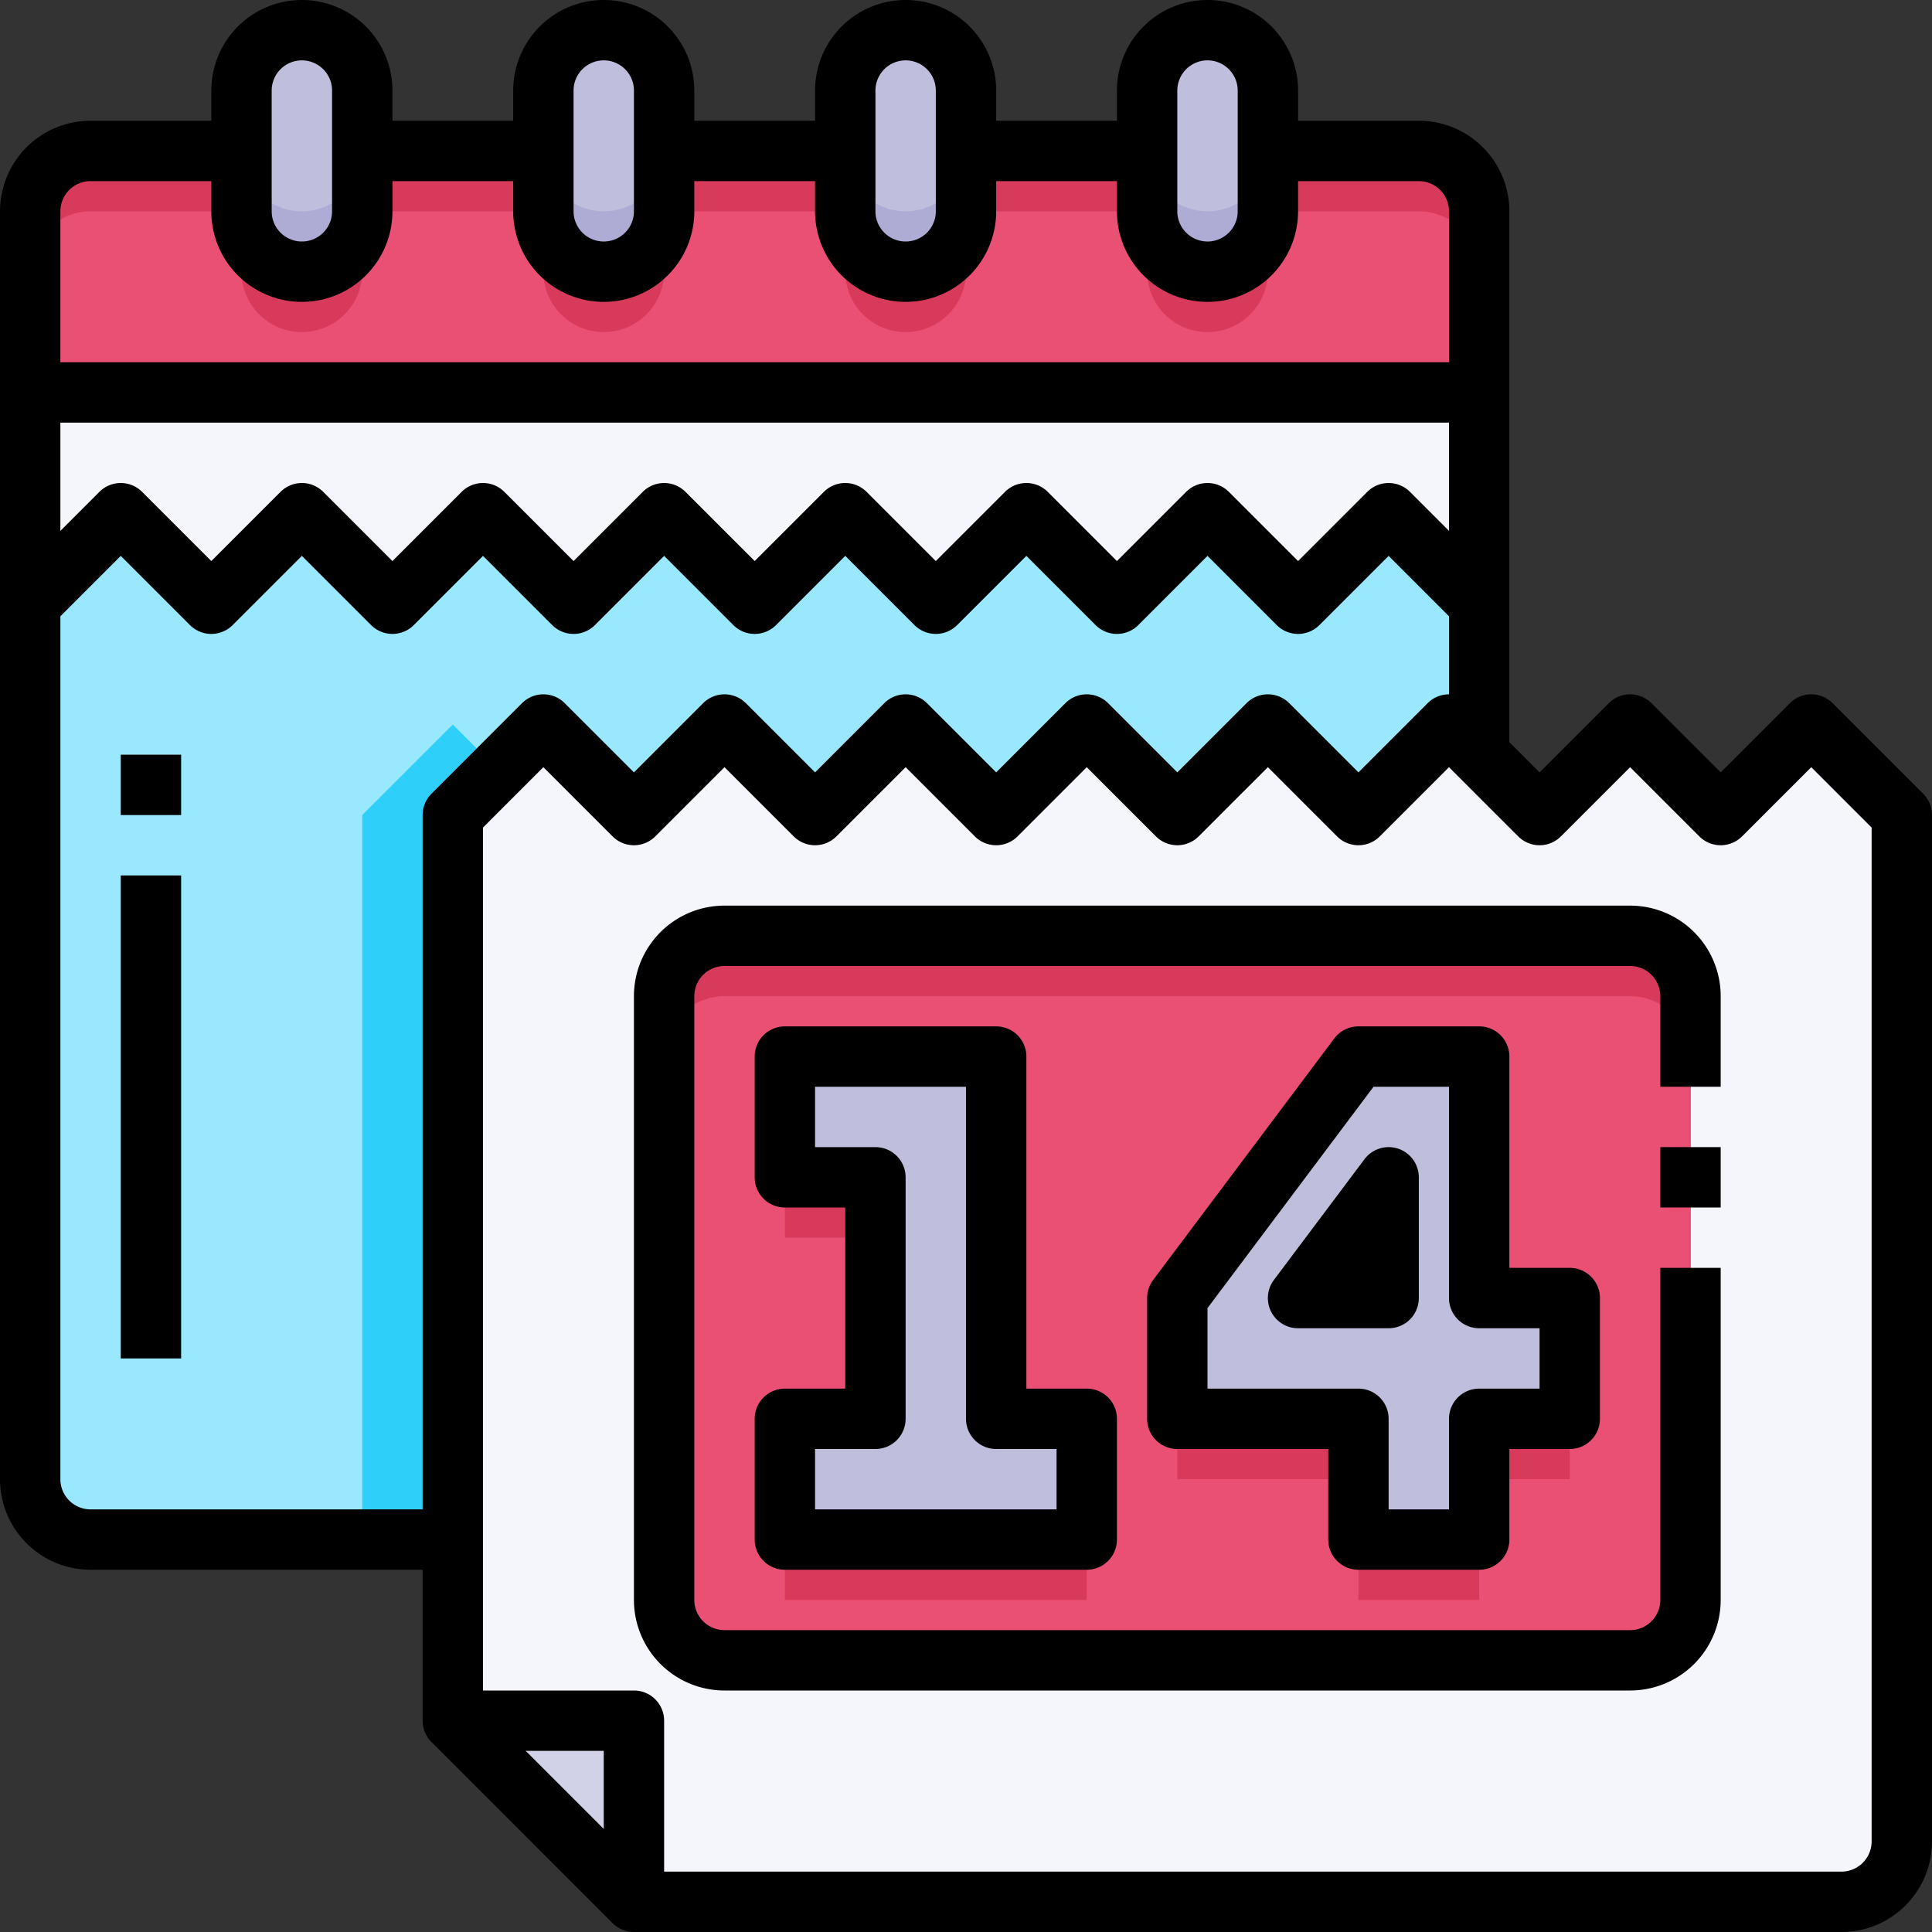 <svg xmlns="http://www.w3.org/2000/svg" viewBox="0 0 64 64"><rect x="0" y="0" width="64" height="64" fill="#333333" stroke="none"/><g id="_03-Valentines_Day" data-name="03-Valentines Day"><polygon points="46 39 46 43 43 43 46 39" style="fill:#ea5073"/><path d="M63,27V61a2.006,2.006,0,0,1-2,2H21V57H15V27l3-3,3,3,3-3,3,3,3-3,3,3,3-3,3,3,3-3,3,3,3-3,1,1,2,2,3-3,3,3,3-3ZM56,53V33a2.006,2.006,0,0,0-2-2H24a2.006,2.006,0,0,0-2,2V53a2.006,2.006,0,0,0,2,2H54A2.006,2.006,0,0,0,56,53Z" style="fill:#f5f5fc"/><path d="M56,33V53a2.006,2.006,0,0,1-2,2H24a2.006,2.006,0,0,1-2-2V33a2.006,2.006,0,0,1,2-2H54A2.006,2.006,0,0,1,56,33ZM52,47V43H49V35H45l-6,8v4h6v4h4V47ZM36,51V47H33V35H26v4h3v8H26v4Z" style="fill:#ea5073"/><rect x="45" y="51" width="4" height="2" style="fill:#d83a5c"/><rect x="26" y="51" width="10" height="2" style="fill:#d83a5c"/><rect x="26" y="39" width="3" height="2" style="fill:#d83a5c"/><path d="M54,31H24a2.006,2.006,0,0,0-2,2v2a2.006,2.006,0,0,1,2-2H54a2.006,2.006,0,0,1,2,2V33A2.006,2.006,0,0,0,54,31Z" style="fill:#d83a5c"/><rect x="49" y="47" width="3" height="2" style="fill:#d83a5c"/><rect x="39" y="47" width="6" height="2" style="fill:#d83a5c"/><path d="M52,43v4H49v4H45V47H39V43l6-8h4v8Zm-6,0V39l-3,4Z" style="fill:#bfbfdd"/><path d="M49,20v5l-1-1-3,3-3-3-3,3-3-3-3,3-3-3-3,3-3-3-3,3-3-3-3,3V51H3a2.006,2.006,0,0,1-2-2V20l3-3,3,3,3-3,3,3,3-3,3,3,3-3,3,3,3-3,3,3,3-3,3,3,3-3,3,3,3-3Z" style="fill:#99e8fe"/><polygon points="15 24 12 27 12 51 15 51 15 27 16.5 25.5 15 24" style="fill:#2ed0fa"/><polygon points="49 13 49 20 46 17 43 20 40 17 37 20 34 17 31 20 28 17 25 20 22 17 19 20 16 17 13 20 10 17 7 20 4 17 1 20 1 13 49 13" style="fill:#f5f5fc"/><path d="M49,7v6H1V7A2.006,2.006,0,0,1,3,5H8V7a2,2,0,0,0,4,0V5h6V7a2,2,0,0,0,4,0V5h6V7a2,2,0,0,0,4,0V5h6V7a2,2,0,0,0,4,0V5h5A2.006,2.006,0,0,1,49,7Z" style="fill:#ea5073"/><rect x="12" y="5" width="6" height="2" style="fill:#d83a5c"/><path d="M20,9a2.006,2.006,0,0,1-2-2V9a2,2,0,0,0,4,0V7A2.006,2.006,0,0,1,20,9Z" style="fill:#d83a5c"/><path d="M10,9A2.006,2.006,0,0,1,8,7V9a2,2,0,0,0,4,0V7A2.006,2.006,0,0,1,10,9Z" style="fill:#d83a5c"/><path d="M3,5A2.006,2.006,0,0,0,1,7V9A2.006,2.006,0,0,1,3,7H8V5Z" style="fill:#d83a5c"/><path d="M47,5H42V7h5a2.006,2.006,0,0,1,2,2V7A2.006,2.006,0,0,0,47,5Z" style="fill:#d83a5c"/><rect x="22" y="5" width="6" height="2" style="fill:#d83a5c"/><rect x="32" y="5" width="6" height="2" style="fill:#d83a5c"/><path d="M40,9a2.006,2.006,0,0,1-2-2V9a2,2,0,0,0,4,0V7A2.006,2.006,0,0,1,40,9Z" style="fill:#d83a5c"/><path d="M30,9a2.006,2.006,0,0,1-2-2V9a2,2,0,0,0,4,0V7A2.006,2.006,0,0,1,30,9Z" style="fill:#d83a5c"/><path d="M42,5V7a2,2,0,0,1-4,0V3a2.006,2.006,0,0,1,2-2,1.955,1.955,0,0,1,1.41.59A1.955,1.955,0,0,1,42,3Z" style="fill:#bfbfdd"/><path d="M40,7a2.006,2.006,0,0,1-2-2V7a2,2,0,0,0,4,0V5A2.006,2.006,0,0,1,40,7Z" style="fill:#aeacd5"/><polygon points="36 47 36 51 26 51 26 47 29 47 29 39 26 39 26 35 29 35 33 35 33 47 36 47" style="fill:#bfbfdd"/><path d="M32,5V7a2,2,0,0,1-4,0V3a2.006,2.006,0,0,1,2-2,1.955,1.955,0,0,1,1.41.59A1.955,1.955,0,0,1,32,3Z" style="fill:#bfbfdd"/><path d="M22,5V7a2,2,0,0,1-4,0V3a2.006,2.006,0,0,1,2-2,1.955,1.955,0,0,1,1.41.59A1.955,1.955,0,0,1,22,3Z" style="fill:#bfbfdd"/><path d="M21,57v6l-6-6Z" style="fill:#d1d1e7"/><path d="M12,5V7A2,2,0,0,1,8,7V3a2.006,2.006,0,0,1,2-2,1.955,1.955,0,0,1,1.41.59A1.955,1.955,0,0,1,12,3Z" style="fill:#bfbfdd"/><path d="M30,7a2.006,2.006,0,0,1-2-2V7a2,2,0,0,0,4,0V5A2.006,2.006,0,0,1,30,7Z" style="fill:#aeacd5"/><path d="M20,7a2.006,2.006,0,0,1-2-2V7a2,2,0,0,0,4,0V5A2.006,2.006,0,0,1,20,7Z" style="fill:#aeacd5"/><path d="M10,7A2.006,2.006,0,0,1,8,5V7a2,2,0,0,0,4,0V5A2.006,2.006,0,0,1,10,7Z" style="fill:#aeacd5"/><path d="M15,52H3a3,3,0,0,1-3-3V7A3,3,0,0,1,3,4H8V6H3A1,1,0,0,0,2,7V49a1,1,0,0,0,1,1H15Z"/><path d="M50,25H48V7a1,1,0,0,0-1-1H42V4h5a3,3,0,0,1,3,3Z"/><path d="M30,10a3,3,0,0,1-3-3V3a3,3,0,0,1,6,0V7A3,3,0,0,1,30,10Zm0-8a1,1,0,0,0-1,1V7a1,1,0,0,0,2,0V3A1,1,0,0,0,30,2Z"/><path d="M40,10a3,3,0,0,1-3-3V3a3,3,0,0,1,6,0V7A3,3,0,0,1,40,10Zm0-8a1,1,0,0,0-1,1V7a1,1,0,0,0,2,0V3A1,1,0,0,0,40,2Z"/><path d="M20,10a3,3,0,0,1-3-3V3a3,3,0,0,1,6,0V7A3,3,0,0,1,20,10Zm0-8a1,1,0,0,0-1,1V7a1,1,0,0,0,2,0V3A1,1,0,0,0,20,2Z"/><path d="M10,10A3,3,0,0,1,7,7V3a3,3,0,0,1,6,0V7A3,3,0,0,1,10,10Zm0-8A1,1,0,0,0,9,3V7a1,1,0,0,0,2,0V3A1,1,0,0,0,10,2Z"/><rect x="1" y="12" width="48" height="2"/><rect x="12" y="4" width="6" height="2"/><rect x="22" y="4" width="6" height="2"/><rect x="32" y="4" width="6" height="2"/><path d="M43,21a1,1,0,0,1-.707-.293L40,18.414l-2.293,2.293a1,1,0,0,1-1.414,0L34,18.414l-2.293,2.293a1,1,0,0,1-1.414,0L28,18.414l-2.293,2.293a1,1,0,0,1-1.414,0L22,18.414l-2.293,2.293a1,1,0,0,1-1.414,0L16,18.414l-2.293,2.293a1,1,0,0,1-1.414,0L10,18.414,7.707,20.707a1,1,0,0,1-1.414,0L4,18.414,1.707,20.707.293,19.293l3-3a1,1,0,0,1,1.414,0L7,18.586l2.293-2.293a1,1,0,0,1,1.414,0L13,18.586l2.293-2.293a1,1,0,0,1,1.414,0L19,18.586l2.293-2.293a1,1,0,0,1,1.414,0L25,18.586l2.293-2.293a1,1,0,0,1,1.414,0L31,18.586l2.293-2.293a1,1,0,0,1,1.414,0L37,18.586l2.293-2.293a1,1,0,0,1,1.414,0L43,18.586l2.293-2.293a1,1,0,0,1,1.414,0l3,3-1.414,1.414L46,18.414l-2.293,2.293A1,1,0,0,1,43,21Z"/><path d="M61,64H21a1,1,0,0,1-.707-.293l-6-6A1,1,0,0,1,14,57V27a1,1,0,0,1,.293-.707l3-3a1,1,0,0,1,1.414,0L21,25.586l2.293-2.293a1,1,0,0,1,1.414,0L27,25.586l2.293-2.293a1,1,0,0,1,1.414,0L33,25.586l2.293-2.293a1,1,0,0,1,1.414,0L39,25.586l2.293-2.293a1,1,0,0,1,1.414,0L45,25.586l2.293-2.293a1,1,0,0,1,1.414,0L51,25.586l2.293-2.293a1,1,0,0,1,1.414,0L57,25.586l2.293-2.293a1,1,0,0,1,1.414,0l3,3A1,1,0,0,1,64,27V61A3,3,0,0,1,61,64ZM21.414,62H61a1,1,0,0,0,1-1V27.414l-2-2-2.293,2.293a1,1,0,0,1-1.414,0L54,25.414l-2.293,2.293a1,1,0,0,1-1.414,0L48,25.414l-2.293,2.293a1,1,0,0,1-1.414,0L42,25.414l-2.293,2.293a1,1,0,0,1-1.414,0L36,25.414l-2.293,2.293a1,1,0,0,1-1.414,0L30,25.414l-2.293,2.293a1,1,0,0,1-1.414,0L24,25.414l-2.293,2.293a1,1,0,0,1-1.414,0L18,25.414l-2,2V56.586Z"/><path d="M22,63H20V58H15V56h6a1,1,0,0,1,1,1Z"/><path d="M36,52H26a1,1,0,0,1-1-1V47a1,1,0,0,1,1-1h2V40H26a1,1,0,0,1-1-1V35a1,1,0,0,1,1-1h7a1,1,0,0,1,1,1V46h2a1,1,0,0,1,1,1v4A1,1,0,0,1,36,52Zm-9-2h8V48H33a1,1,0,0,1-1-1V36H27v2h2a1,1,0,0,1,1,1v8a1,1,0,0,1-1,1H27Z"/><path d="M49,52H45a1,1,0,0,1-1-1V48H39a1,1,0,0,1-1-1V43a1,1,0,0,1,.2-.6l6-8A1,1,0,0,1,45,34h4a1,1,0,0,1,1,1v7h2a1,1,0,0,1,1,1v4a1,1,0,0,1-1,1H50v3A1,1,0,0,1,49,52Zm-3-2h2V47a1,1,0,0,1,1-1h2V44H49a1,1,0,0,1-1-1V36H45.5L40,43.333V46h5a1,1,0,0,1,1,1Z"/><path d="M46,44H43a1,1,0,0,1-.8-1.6l3-4A1,1,0,0,1,47,39v4A1,1,0,0,1,46,44Z"/><path d="M54,56H24a3,3,0,0,1-3-3V33a3,3,0,0,1,3-3H54a3,3,0,0,1,3,3v3H55V33a1,1,0,0,0-1-1H24a1,1,0,0,0-1,1V53a1,1,0,0,0,1,1H54a1,1,0,0,0,1-1V42h2V53A3,3,0,0,1,54,56Z"/><rect x="55" y="38" width="2" height="2"/><rect x="4" y="25" width="2" height="2"/><rect x="4" y="29" width="2" height="16"/></g></svg>
